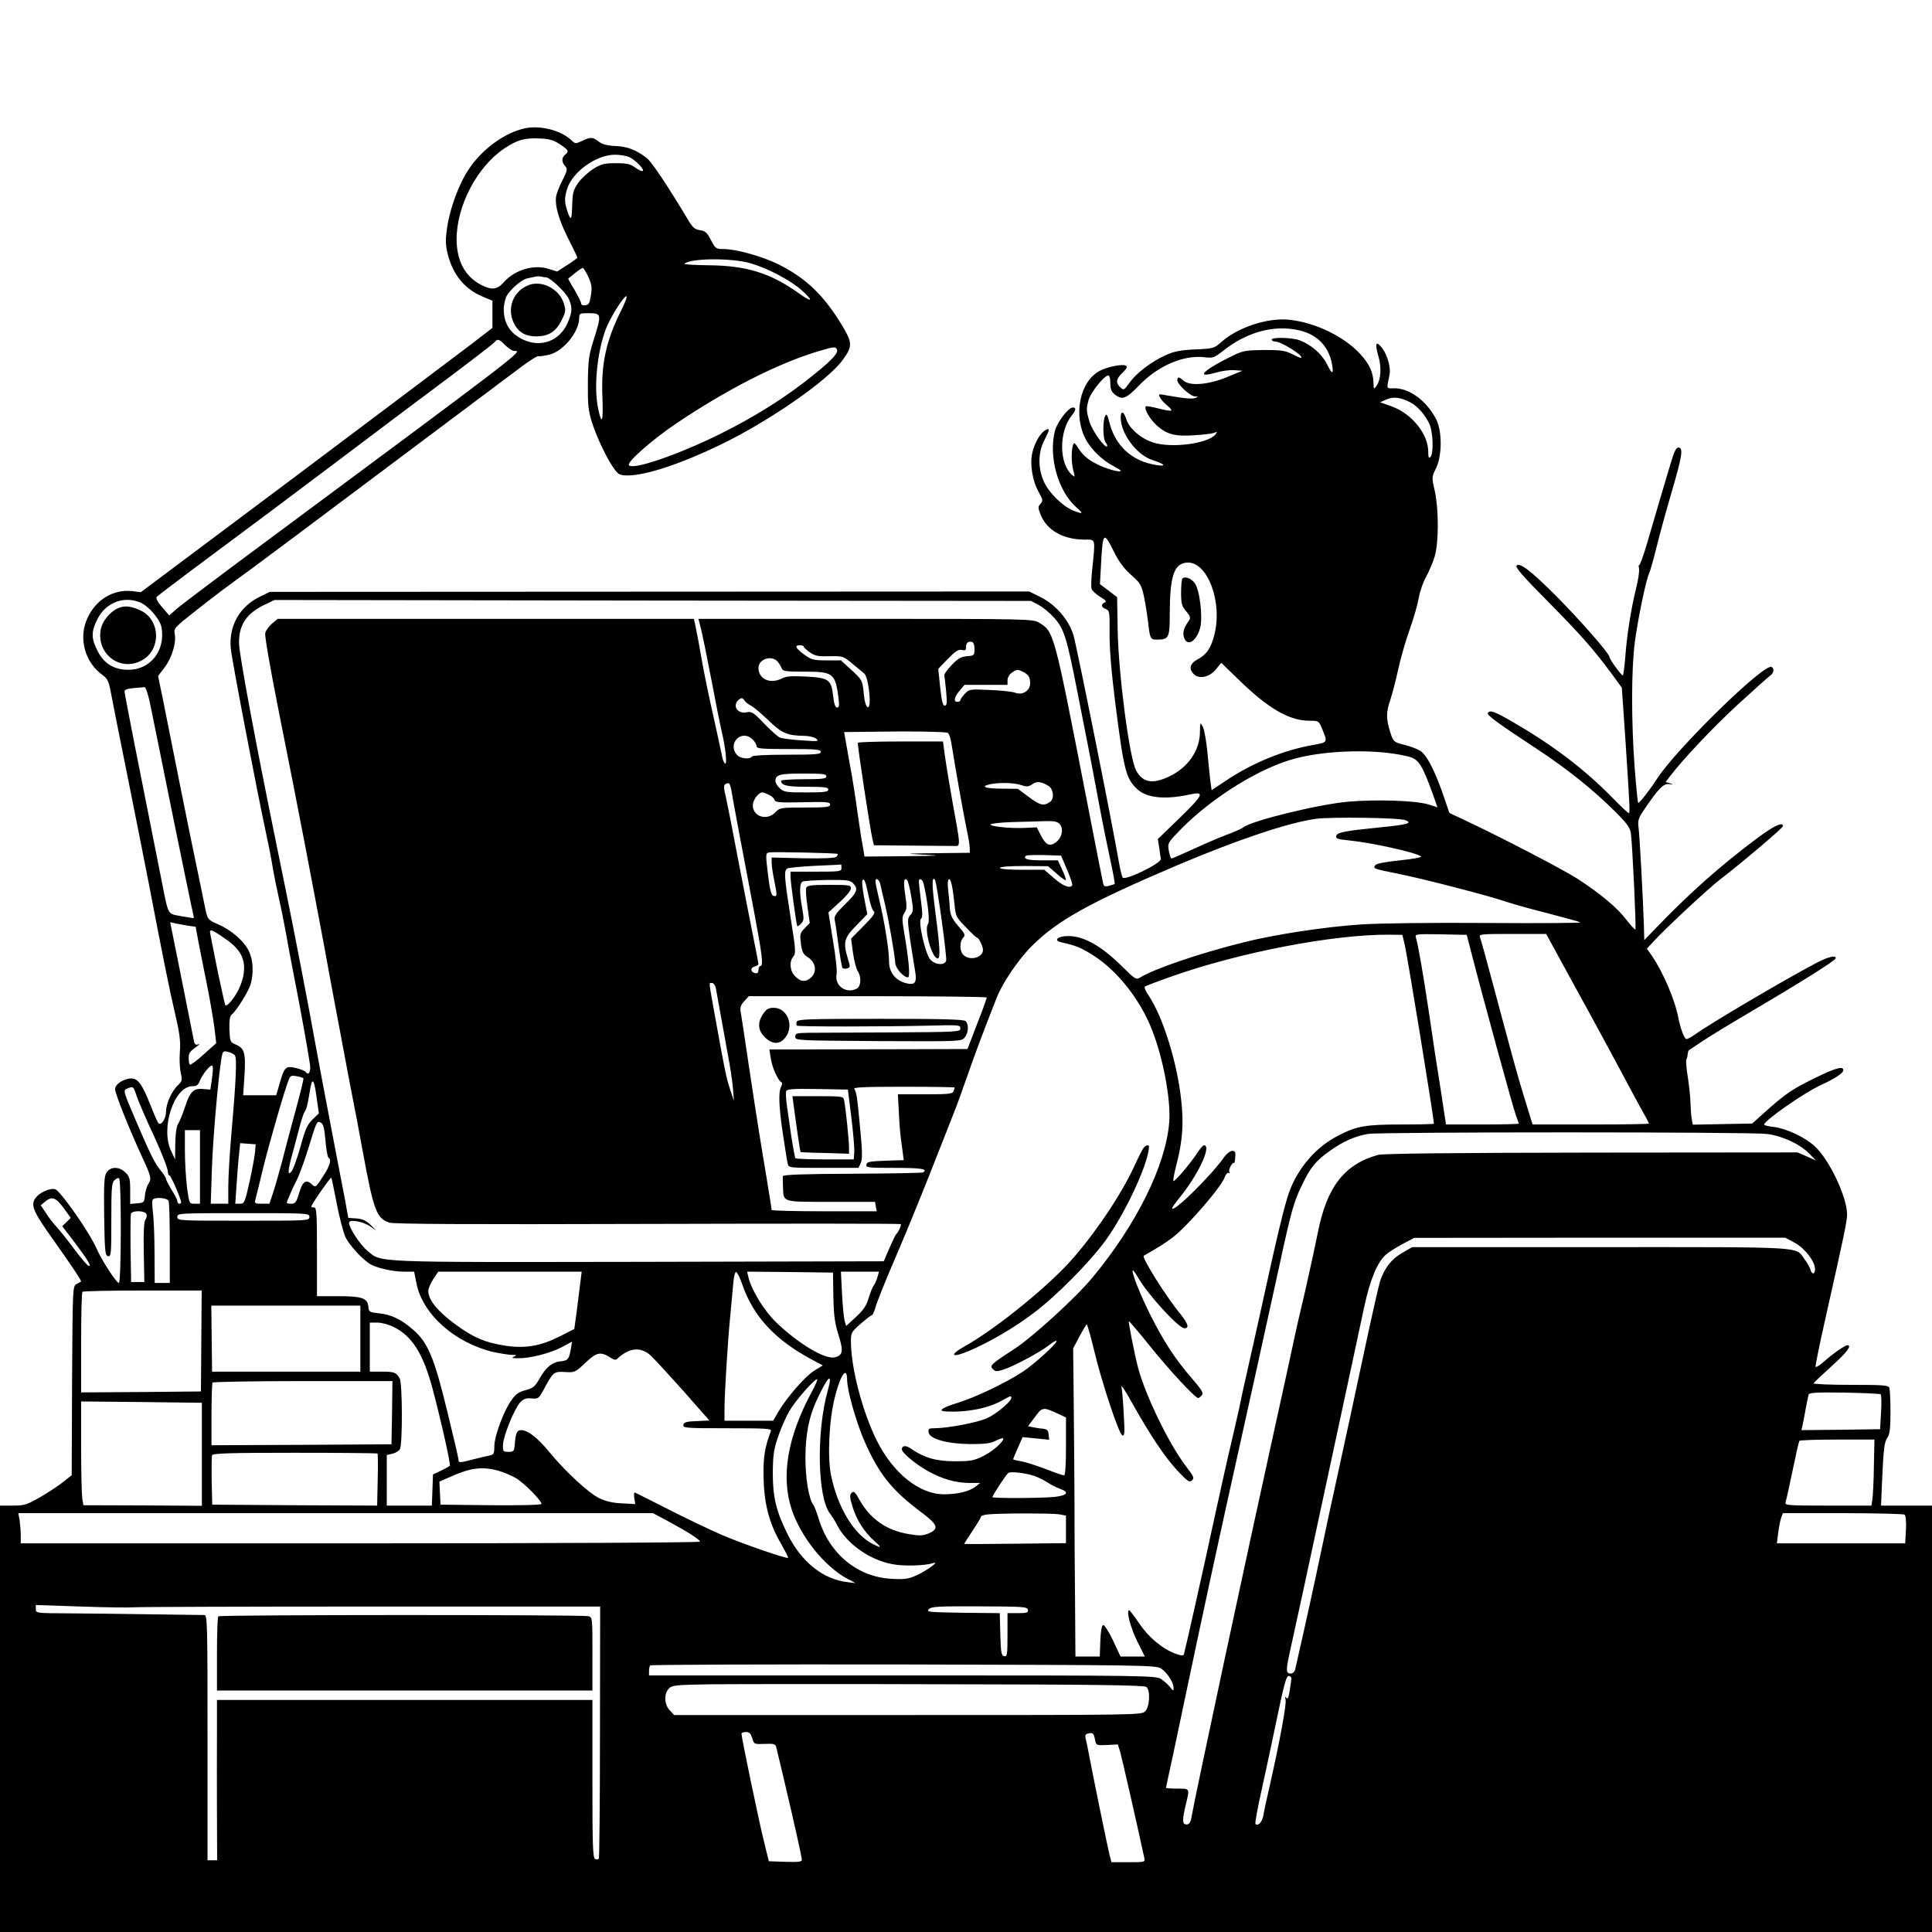 <?xml version="1.0" standalone="no"?>
<!DOCTYPE svg PUBLIC "-//W3C//DTD SVG 20010904//EN"
 "http://www.w3.org/TR/2001/REC-SVG-20010904/DTD/svg10.dtd">
<svg version="1.0" xmlns="http://www.w3.org/2000/svg"
 width="1024pt" height="1024pt" viewBox="0 0 1024 1024"
 preserveAspectRatio="xMidYMid meet">
<g transform="translate(0,1024) scale(0.1,-0.1)"
fill="#000000" stroke="none">
<path d="M2783 9560 c-108 -23 -228 -110 -299 -218 -51 -75 -100 -208 -114
-308 -10 -69 -9 -91 4 -145 28 -107 90 -182 184 -221 l52 -22 0 -72 0 -72
-117 -90 c-65 -50 -485 -365 -932 -701 l-815 -610 -45 6 c-99 11 -192 -44
-237 -142 -50 -105 -15 -236 80 -303 27 -20 33 -32 47 -110 9 -48 48 -244 87
-437 39 -192 88 -444 111 -560 74 -385 108 -555 136 -675 28 -119 33 -157 28
-220 -3 -36 0 -84 5 -107 9 -38 7 -44 -14 -64 -34 -31 -64 -99 -64 -141 0 -37
-26 -76 -40 -61 -5 4 -23 46 -41 92 -46 116 -68 146 -106 145 -39 -2 -83 -31
-83 -56 0 -25 72 -205 145 -364 46 -100 49 -112 32 -138 -9 -13 -17 -41 -19
-62 -3 -37 -5 -39 -41 -42 l-37 -3 0 71 c0 62 -3 74 -25 95 -32 33 -79 33
-100 1 -13 -19 -15 -57 -13 -232 3 -190 5 -209 21 -212 16 -3 17 11 17 192 0
164 2 197 16 210 8 9 20 14 25 11 13 -9 12 -555 -1 -555 -13 0 -91 120 -119
184 -37 85 -192 306 -219 313 -30 7 -86 -19 -106 -50 -24 -36 -8 -72 97 -219
111 -157 151 -218 146 -221 -2 -1 -13 -7 -24 -13 -20 -11 -20 -23 -23 -512
l-2 -501 -43 -34 c-23 -19 -78 -55 -122 -81 -73 -42 -85 -46 -147 -46 l-68 0
0 -1130 0 -1130 5120 0 5120 0 0 1130 0 1130 -135 0 -135 0 5 122 c8 180 12
216 30 240 11 17 15 50 15 134 0 62 -3 119 -6 128 -5 14 -33 16 -206 16 -110
0 -198 4 -196 8 2 4 45 45 96 91 81 73 110 111 83 111 -12 0 -81 -48 -125 -88
-22 -19 -41 -31 -43 -26 -2 6 22 122 53 260 102 453 113 509 114 547 0 92 -95
293 -172 362 -52 48 -151 94 -217 102 -28 3 -51 9 -51 12 0 21 212 169 299
209 75 34 121 64 121 80 0 23 -41 12 -153 -43 -119 -58 -156 -84 -263 -180
l-67 -60 -157 -3 -158 -3 -5 28 c-3 15 -6 53 -7 83 0 30 -7 93 -14 140 -8 47
-11 89 -8 95 3 5 7 18 7 27 1 10 4 19 6 21 2 1 31 21 64 43 33 23 150 94 260
159 269 158 455 275 455 286 0 18 -41 8 -107 -27 -181 -96 -560 -320 -636
-375 -22 -16 -45 -28 -50 -26 -11 3 -32 62 -42 115 -17 91 -80 239 -139 325
l-27 39 38 41 c59 65 292 282 353 328 111 85 330 271 330 280 0 25 -48 2 -137
-64 -198 -148 -363 -295 -543 -483 l-55 -57 -2 79 c-4 130 -23 486 -29 525 -4
29 1 45 32 90 75 111 101 137 131 133 25 -3 25 -3 5 4 l-24 7 23 30 c72 94
226 257 358 379 83 76 160 145 171 153 22 15 26 38 10 48 -38 23 -510 -439
-609 -595 -32 -51 -94 -130 -98 -126 -3 2 -11 87 -19 188 -18 244 -18 518 1
665 16 121 60 333 75 362 5 9 23 72 40 141 17 69 53 200 80 291 56 193 62 232
38 237 -13 2 -22 -15 -42 -80 -30 -101 -88 -295 -130 -441 -18 -59 -35 -105
-38 -102 -3 3 -3 -5 -1 -18 3 -14 -4 -62 -16 -108 -27 -110 -49 -252 -57 -366
-4 -51 -10 -93 -13 -93 -9 1 -71 87 -71 99 0 17 -154 193 -279 319 -136 136
-195 182 -213 164 -8 -8 34 -57 165 -189 175 -177 244 -255 342 -388 l51 -70
18 -260 c24 -367 26 -405 19 -405 -4 0 -45 39 -93 88 -148 150 -314 275 -523
396 -97 56 -121 64 -131 47 -7 -11 52 -54 259 -190 161 -106 301 -218 419
-336 59 -59 75 -81 80 -112 8 -58 29 -503 24 -509 -3 -2 -24 20 -47 50 -47 63
-138 139 -261 219 -80 51 -413 224 -597 310 l-81 38 -32 94 c-48 138 -90 217
-125 237 -17 10 -55 24 -85 31 -54 14 -55 15 -72 68 -22 71 -22 104 2 173 10
31 29 103 41 159 12 56 39 150 60 209 21 58 43 135 49 170 6 35 24 86 40 113
15 28 35 75 44 105 22 74 22 248 1 346 -17 74 -17 75 6 122 33 66 33 197 1
260 -52 99 -142 165 -224 164 -42 -1 -39 -7 -23 73 8 36 -13 107 -40 141 -32
40 -39 26 -20 -41 19 -62 14 -129 -10 -161 -13 -18 -14 -17 -15 11 0 58 -21
105 -70 158 -85 93 -237 167 -375 182 -114 13 -275 -40 -363 -119 -36 -32 -41
-34 -137 -38 -81 -4 -111 -10 -160 -32 -76 -35 -155 -96 -190 -147 -27 -37
-29 -39 -46 -23 -27 24 -24 46 11 79 24 23 27 31 16 37 -17 10 -95 -6 -136
-27 -107 -55 -144 -237 -74 -366 31 -55 87 -109 147 -140 20 -11 37 -21 37
-24 0 -12 -82 11 -132 38 -40 20 -67 44 -87 73 -26 41 -29 42 -35 21 -9 -33
-7 -98 4 -135 8 -30 7 -32 -6 -21 -71 59 -73 229 -4 316 24 30 25 43 6 43 -24
0 -83 -78 -95 -125 -34 -137 17 -318 114 -404 40 -35 35 -38 -19 -16 -55 23
-126 93 -152 150 -33 70 -33 155 1 221 30 59 31 68 6 54 -27 -14 -58 -68 -70
-122 -13 -59 1 -147 35 -207 22 -40 23 -46 9 -61 -14 -16 -14 -21 1 -59 33
-82 120 -131 233 -131 59 0 57 8 41 -149 -6 -52 -8 -103 -4 -113 3 -9 23 -28
45 -41 30 -18 36 -26 25 -30 -22 -9 -20 -26 5 -35 20 -8 21 -15 20 -123 -1
-77 8 -196 29 -364 46 -364 57 -411 117 -467 51 -48 149 -58 284 -28 76 16 66
-4 -56 -123 l-118 -114 7 -44 c3 -24 7 -52 9 -61 3 -24 -191 -118 -203 -99 -4
7 -13 45 -20 84 -36 211 -223 1142 -240 1199 -25 84 -95 164 -178 205 l-57 28
-2012 -1 -2013 -1 -55 -27 c-105 -52 -162 -153 -152 -270 4 -55 138 -753 187
-981 11 -49 27 -130 35 -179 8 -48 24 -127 35 -175 11 -47 26 -125 35 -173 8
-48 28 -153 44 -235 29 -146 74 -393 84 -465 6 -37 -8 -62 -22 -40 -4 6 -27
15 -51 21 -56 13 -62 7 -87 -79 l-19 -65 -87 0 -88 0 7 106 c7 119 0 143 -47
163 -29 12 -30 16 -33 80 -1 48 2 70 12 78 27 23 90 124 101 163 16 58 13 125
-8 170 -24 54 -93 115 -163 145 -55 24 -57 27 -68 75 -5 28 -24 115 -40 195
-17 80 -60 289 -95 465 -35 176 -76 379 -90 451 l-27 131 35 46 c38 50 63 131
53 178 -5 28 0 34 103 115 60 48 146 114 193 148 138 100 300 221 1547 1156
41 30 79 54 84 52 6 -2 32 2 58 8 75 18 159 121 159 195 0 23 4 25 43 25 78 0
78 -1 31 -150 -23 -74 -27 -103 -28 -220 -1 -116 2 -146 22 -210 27 -83 82
-198 119 -247 21 -29 30 -33 71 -33 94 0 280 61 487 161 258 124 575 343 653
453 51 71 51 89 -7 185 -95 156 -188 246 -333 319 -87 43 -225 82 -294 82 -39
0 -43 3 -66 48 -20 39 -30 48 -58 52 -27 4 -39 14 -63 55 -118 196 -194 309
-221 329 -56 42 -99 59 -163 62 -45 2 -71 9 -89 23 -32 25 -43 26 -89 4 -34
-16 -36 -16 -58 5 -54 51 -163 79 -244 62z m185 -85 c46 -30 49 -37 27 -55
-19 -16 -19 -39 0 -60 14 -15 12 -23 -14 -76 -17 -32 -32 -72 -34 -89 -6 -48
16 -123 66 -222 26 -51 47 -95 47 -98 0 -3 -24 -21 -54 -40 l-53 -34 -49 15
c-78 23 -176 -7 -234 -72 -34 -39 -63 -43 -118 -15 -87 45 -131 126 -132 242
0 179 109 386 253 482 69 46 108 57 187 53 52 -2 75 -9 108 -31z m370 -69 c33
-17 78 -64 69 -72 -3 -3 -21 4 -39 17 -27 20 -45 24 -104 24 -61 0 -77 -4
-119 -30 -27 -17 -63 -50 -80 -74 -26 -37 -30 -52 -32 -113 -2 -80 -6 -90 -21
-51 -20 54 -22 81 -7 129 27 92 154 183 253 184 29 0 65 -6 80 -14z m642 -562
c92 -27 214 -92 271 -144 65 -59 53 -65 -22 -11 -147 104 -273 143 -471 145
-75 1 -134 4 -130 8 30 30 253 32 352 2z m-862 -71 c18 -39 21 -57 14 -98 -6
-41 -11 -51 -30 -53 -13 -2 -22 2 -22 10 0 7 -16 39 -35 72 -20 32 -35 59 -33
60 2 1 18 14 36 29 19 15 37 27 41 27 4 0 17 -21 29 -47z m-224 -3 c22 0 108
-82 122 -117 19 -45 17 -70 -10 -130 -43 -91 -139 -126 -231 -84 -70 32 -105
86 -105 162 0 22 7 53 14 68 19 36 80 89 109 95 12 3 31 7 42 9 11 3 26 3 33
1 8 -2 19 -4 26 -4z m401 -170 c-83 -165 -110 -289 -102 -467 5 -127 -3 -151
-22 -62 -25 113 -7 299 40 425 23 60 94 174 109 174 6 0 -6 -32 -25 -70z
m3592 -111 c95 -22 156 -85 173 -180 10 -56 1 -55 -28 3 -26 52 -84 102 -145
125 -40 14 -147 17 -147 3 0 -5 8 -10 18 -10 32 0 151 -74 139 -87 -2 -1 -23
7 -48 20 -37 19 -60 22 -149 22 -93 -1 -111 -4 -160 -27 -162 -79 -211 -126
-96 -93 30 9 75 15 98 13 l43 -3 -85 -35 c-98 -40 -195 -47 -228 -17 -23 21
-32 21 -32 2 0 -22 68 -85 93 -86 20 0 20 -1 3 -8 -18 -7 -58 -3 -155 14 -42
8 -43 7 -32 -13 6 -11 23 -30 37 -41 15 -12 25 -24 22 -27 -3 -3 -34 2 -68 11
-34 9 -65 14 -67 11 -11 -11 21 -67 57 -100 53 -48 97 -60 199 -53 47 3 95 8
106 13 18 7 18 6 7 -9 -41 -49 -235 -74 -331 -42 -65 21 -128 76 -142 125 -13
41 -29 45 -29 6 0 -85 86 -199 170 -225 64 -20 75 -35 20 -26 -130 20 -219
101 -251 229 -9 38 -14 45 -21 32 -14 -25 -13 -123 2 -141 7 -9 10 -18 8 -21
-12 -11 -79 83 -93 130 -18 59 -18 69 -5 117 11 39 83 129 104 129 7 0 11 -16
11 -41 0 -31 6 -46 24 -60 39 -31 60 -23 130 50 98 101 230 159 340 148 51 -6
56 -4 104 34 127 100 270 139 404 108z m-4209 -79 c17 -16 38 -30 46 -30 48 0
76 21 -1284 -988 -250 -185 -474 -354 -499 -375 l-44 -39 -38 44 c-25 29 -34
47 -28 55 6 6 136 105 291 220 154 114 451 336 659 493 208 157 479 361 603
453 124 93 230 175 237 183 16 20 24 18 57 -16z m1757 -20 c11 -18 -20 -54
-117 -132 -147 -120 -308 -222 -503 -319 -227 -112 -471 -195 -482 -163 -6 19
127 136 252 220 264 178 536 317 745 380 87 26 97 28 105 14z m3041 -283 c38
-20 79 -67 101 -116 19 -43 22 -156 5 -173 -9 -9 -12 -3 -12 28 0 93 -86 200
-191 239 l-64 23 34 15 c37 16 75 11 127 -16z m-1572 -791 c26 -53 53 -89 91
-123 51 -45 55 -54 69 -118 8 -39 17 -97 21 -130 10 -90 12 -95 46 -95 65 0
69 8 69 143 1 194 23 259 89 265 110 11 194 -210 146 -388 -18 -67 -40 -99
-88 -125 -42 -23 -48 -52 -17 -80 29 -26 83 -13 116 29 l27 33 99 -96 c153
-148 263 -211 368 -211 48 0 50 -1 65 -37 33 -79 34 -77 -43 -91 -157 -27
-326 -96 -468 -192 l-72 -48 -6 41 c-3 23 -10 93 -16 156 -6 62 -17 125 -25
140 -14 25 -14 24 -15 -29 -1 -99 -64 -189 -164 -236 -89 -42 -141 -31 -175
34 -35 67 -92 504 -97 737 l-3 180 -46 35 -45 34 6 111 c9 166 14 170 68 61z
m-5161 -269 c45 -19 105 -89 113 -132 22 -122 -58 -225 -175 -225 -77 0 -131
33 -165 102 -33 65 -33 101 0 166 44 88 139 125 227 89z m4763 -14 c23 -12 60
-43 83 -69 51 -58 66 -107 121 -389 23 -115 50 -255 61 -310 11 -55 35 -183
54 -285 19 -102 47 -238 61 -303 14 -65 24 -120 22 -122 -2 -2 -15 -6 -30 -10
-23 -6 -28 -3 -32 17 -3 12 -44 221 -91 463 -169 869 -169 867 -248 915 -31
19 -56 20 -919 20 l-886 0 13 -52 c8 -29 32 -150 55 -268 22 -118 47 -242 55
-276 21 -89 30 -178 18 -171 -6 4 -13 21 -16 39 -3 18 -24 112 -45 208 -22 96
-50 231 -62 300 -12 69 -26 146 -32 173 l-10 47 -1103 0 -1103 0 -30 -25 c-16
-14 -33 -36 -36 -50 -4 -15 26 -185 73 -423 44 -218 105 -530 136 -692 31
-162 65 -340 75 -395 11 -55 40 -212 65 -350 26 -137 68 -362 94 -500 27 -137
61 -315 75 -395 57 -308 72 -347 139 -370 25 -8 402 -10 1371 -7 734 2 1338 2
1340 -1 5 -5 -12 -43 -23 -52 -4 -3 -20 -36 -37 -75 l-30 -70 -1300 -3 c-1429
-2 -1360 -5 -1437 59 -38 31 -97 121 -97 148 0 20 72 8 112 -19 l33 -23 -31
31 c-24 23 -43 32 -75 34 l-43 3 -18 100 c-11 55 -44 228 -74 385 -30 157 -68
357 -84 446 -32 180 -116 616 -160 829 -16 77 -40 196 -54 265 -99 484 -189
965 -189 1020 -2 98 40 160 138 206 l50 24 2005 -3 2005 -2 41 -22z m-341
-233 c0 -34 -2 -35 -40 -38 -32 -3 -48 -12 -82 -48 -23 -24 -41 -49 -38 -56 2
-7 6 -46 10 -85 5 -59 4 -73 -8 -73 -10 0 -16 25 -24 98 l-10 97 51 53 c40 41
56 51 74 47 17 -4 22 -1 22 13 0 24 10 34 30 30 10 -2 15 -15 15 -38z m-905
13 c0 -5 15 -18 33 -31 28 -19 45 -22 105 -20 69 1 72 0 118 -38 25 -21 55
-46 65 -54 23 -20 41 -186 18 -178 -9 3 -17 29 -21 74 -7 68 -8 70 -64 122
l-57 52 -77 0 c-69 0 -80 3 -118 31 -46 34 -53 49 -22 49 11 0 20 -3 20 -7z
m-138 -80 c8 -10 18 -26 21 -35 6 -16 21 -18 125 -18 148 0 159 -9 176 -137 5
-42 4 -53 -7 -53 -10 0 -16 18 -21 59 -10 89 -22 98 -141 105 -78 4 -106 2
-129 -9 -63 -33 -126 -5 -126 55 0 47 70 70 102 33z m1301 -54 c29 -16 37 -28
37 -61 0 -39 -40 -64 -78 -50 -15 6 -76 13 -136 15 -107 5 -109 4 -132 -20
-13 -14 -24 -30 -24 -34 0 -5 -7 -9 -15 -9 -23 0 -18 25 11 59 l26 31 114 0
114 0 0 24 c0 14 10 32 22 40 27 19 33 19 61 5z m-4626 -176 c11 -54 62 -303
112 -553 51 -250 99 -482 106 -515 8 -32 13 -60 12 -61 -1 -1 -31 4 -66 10
-74 14 -67 1 -101 171 -124 621 -200 1008 -200 1020 0 9 15 15 48 18 26 2 52
4 58 5 6 1 20 -39 31 -95z m3150 23 c4 -7 19 -19 33 -26 14 -7 55 -42 92 -77
70 -69 102 -82 189 -83 25 0 54 -7 65 -15 17 -15 11 -15 -76 -9 -52 3 -104 10
-115 14 -11 4 -49 38 -84 74 -57 60 -67 66 -93 61 -47 -11 -77 32 -46 63 16
16 25 15 35 -2z m1073 -169 c10 -2 18 -25 26 -77 18 -115 61 -356 78 -438 9
-40 16 -84 16 -98 l0 -24 -177 -2 c-173 -2 -175 -2 -63 -8 98 -5 84 -6 -102
-8 l-216 -2 -7 43 c-4 23 -9 51 -11 62 -2 11 -11 72 -20 135 -8 63 -27 184
-43 267 l-27 153 185 2 c170 3 323 0 361 -5z m-1030 -37 c11 -11 20 -27 20
-35 0 -13 26 -15 170 -15 144 0 170 -2 170 -15 0 -13 -27 -15 -179 -15 -109 0
-182 -4 -186 -10 -10 -16 -61 -11 -78 8 -55 61 24 141 83 82z m3361 -70 c47
-5 103 -16 125 -23 44 -15 63 -45 114 -184 l29 -82 -47 15 c-67 21 -275 28
-424 15 -157 -13 -514 -101 -558 -136 -8 -7 -49 -25 -90 -40 -41 -16 -122 -50
-179 -77 -57 -26 -107 -48 -112 -48 -4 0 -10 19 -14 41 -7 41 -6 42 66 116
168 170 423 327 609 374 134 35 330 46 481 29z m-2971 -125 c0 -12 -20 -15
-120 -15 -66 0 -120 -4 -120 -8 0 -25 30 -32 137 -32 94 0 113 -3 113 -15 0
-12 -20 -15 -117 -15 -106 0 -119 2 -140 22 -13 12 -23 29 -23 38 0 34 21 40
147 40 103 0 123 -2 123 -15z m1178 -51 c25 -16 31 -65 10 -82 -34 -26 -54
-22 -114 23 l-59 44 -87 1 c-88 0 -116 12 -57 24 50 10 130 7 164 -6 27 -9 36
-8 56 5 24 18 48 15 87 -9z m-1682 -21 c7 -44 57 -312 120 -641 45 -239 51
-292 34 -292 -5 0 -10 -9 -10 -21 0 -14 -5 -19 -17 -17 -25 5 -28 29 -4 35 12
3 21 9 21 13 0 4 -11 63 -25 131 -14 68 -50 255 -81 414 -30 160 -61 316 -68
347 -14 55 -11 64 16 67 4 1 10 -16 14 -36z m198 -25 c14 -6 28 -18 31 -27 4
-14 24 -16 150 -13 126 3 145 1 145 -12 0 -14 -20 -16 -133 -16 -129 0 -134
-1 -157 -25 -44 -47 -120 -24 -120 37 0 27 30 68 50 68 5 0 20 -5 34 -12z
m3375 -135 c40 -16 11 -24 -142 -39 -187 -19 -221 -26 -225 -46 -2 -12 10 -17
65 -22 123 -12 362 -65 386 -86 4 -4 -46 -13 -112 -20 -73 -7 -125 -17 -131
-25 -15 -18 -10 -20 115 -45 128 -25 492 -119 580 -150 33 -11 132 -39 220
-61 88 -23 165 -44 172 -48 6 -3 -214 -5 -490 -3 -303 2 -571 -1 -677 -8 -182
-12 -456 -53 -620 -95 -230 -57 -476 -141 -547 -186 -21 -13 -26 -10 -92 55
-118 118 -218 172 -306 164 -46 -4 -58 -25 -18 -33 75 -16 106 -29 174 -73
124 -81 242 -231 303 -386 61 -151 103 -378 93 -496 -19 -229 -174 -542 -409
-824 -85 -103 -315 -313 -412 -376 -125 -81 -132 -88 -113 -107 13 -13 21 -13
53 -3 55 17 199 94 245 131 21 17 39 26 39 21 0 -15 -119 -123 -180 -163 -88
-58 -249 -135 -343 -164 -85 -26 -110 -44 -64 -46 109 -6 223 16 296 57 49 27
51 28 51 15 0 -19 -78 -85 -129 -108 -51 -23 -209 -53 -279 -53 -29 0 -33 -3
-30 -22 5 -35 99 -61 223 -62 78 0 107 4 133 18 19 9 36 15 38 13 11 -11 -52
-69 -104 -94 -50 -25 -68 -28 -152 -28 -98 0 -161 18 -232 67 -27 19 -48 17
-48 -4 0 -18 72 -78 138 -115 75 -42 148 -63 222 -63 l55 0 -25 -20 c-33 -25
-95 -40 -167 -40 -130 0 -269 111 -356 285 -76 153 -137 385 -137 527 0 44 3
49 52 92 29 25 56 46 60 46 4 0 12 19 19 43 6 23 51 137 101 252 50 116 133
318 185 450 52 132 110 278 128 325 19 47 51 137 73 200 35 101 82 228 154
410 32 82 117 207 189 278 135 134 304 228 764 424 315 134 593 228 739 248
78 11 444 6 475 -7z m-1834 -19 c24 -25 15 -73 -18 -98 -34 -25 -54 -16 -82
40 l-20 39 -60 -3 c-76 -4 -185 7 -185 18 0 5 53 11 118 13 64 1 143 4 174 5
41 1 61 -2 73 -14z m-1176 -160 c3 -2 0 -9 -6 -15 -7 -7 -66 -10 -177 -8
l-166 4 0 -30 c0 -16 7 -61 15 -99 15 -73 15 -82 -8 -73 -9 3 -18 38 -25 100
-15 122 -15 125 5 129 23 4 357 -3 362 -8z m1217 -84 c17 -41 30 -78 27 -82
-11 -19 -49 -4 -96 37 l-52 45 -117 0 c-72 0 -118 4 -118 10 0 6 49 10 128 10
l127 -1 45 -39 c24 -22 46 -37 49 -35 2 3 -6 28 -19 55 l-23 50 -83 0 c-77 0
-103 7 -87 24 4 4 48 5 97 4 l90 -3 32 -75z m-1196 10 c0 -19 -7 -20 -135 -20
l-135 0 0 -27 c0 -29 31 -255 36 -262 2 -2 11 4 20 14 15 15 16 24 6 80 -15
81 -15 132 1 142 6 4 66 8 131 9 104 1 121 -1 137 -17 30 -30 23 -49 -42 -112
-49 -48 -59 -64 -55 -82 3 -13 12 -73 20 -134 8 -61 18 -115 21 -120 3 -5 14
-7 24 -4 18 5 19 8 5 51 -26 88 -21 110 45 177 l58 60 -17 88 c-9 48 -13 90
-8 93 10 7 15 -5 33 -90 7 -38 20 -73 27 -77 9 -6 -5 -27 -54 -76 l-67 -68 10
-75 c6 -41 17 -85 25 -97 21 -32 18 -80 -5 -93 -56 -29 -118 15 -107 75 4 18
-5 98 -19 180 l-24 149 59 54 c34 30 60 62 60 73 0 18 -8 19 -115 19 -97 0
-117 -3 -122 -16 -3 -9 0 -54 7 -101 l12 -85 -27 -28 c-25 -26 -26 -32 -20
-81 6 -46 12 -57 39 -74 39 -26 47 -74 17 -104 -28 -28 -57 -26 -86 4 -29 28
-33 79 -10 105 14 16 13 36 -15 209 -33 213 -36 246 -17 258 6 4 73 10 147 14
74 3 136 6 138 7 1 1 2 -7 2 -18z m206 -87 c3 -16 14 -62 24 -103 19 -80 52
-265 55 -314 2 -29 44 -76 67 -76 13 0 6 85 -18 227 -14 82 -14 94 0 115 13
19 13 34 4 95 -11 70 -7 97 11 77 4 -5 14 -44 21 -87 12 -71 11 -79 -5 -97
-16 -18 -16 -25 -1 -132 10 -62 21 -135 26 -163 11 -65 0 -79 -52 -65 -55 16
-87 59 -86 118 0 55 -23 204 -52 323 -11 46 -20 90 -20 97 0 23 20 12 26 -15z
m229 5 c23 -100 34 -202 24 -215 -23 -27 21 -183 51 -183 15 0 12 60 -12 242
-19 148 -20 194 -3 176 10 -9 65 -411 60 -430 -9 -26 -57 -23 -84 6 -26 28
-67 206 -49 217 8 5 8 33 -1 96 -6 49 -11 95 -11 101 0 21 19 13 25 -10z m150
-10 c4 -17 10 -62 14 -99 6 -65 8 -70 60 -123 29 -31 56 -56 60 -56 9 0 31
-46 31 -65 0 -40 -68 -59 -102 -28 -22 19 -24 70 -3 93 13 14 10 21 -27 63
-33 39 -41 57 -44 95 -1 26 -6 71 -9 100 -7 57 9 73 20 20z m-4044 -215 l36
-5 16 -87 c9 -47 30 -151 46 -231 16 -80 33 -180 38 -222 l9 -77 -67 -60 c-36
-33 -69 -57 -73 -54 -3 4 -6 19 -6 34 0 28 5 35 45 64 15 11 15 13 3 9 -13 -4
-18 2 -23 33 -4 21 -33 168 -65 327 l-58 288 32 -7 c17 -3 47 -9 67 -12z m185
-63 c79 -53 108 -98 108 -164 -1 -55 -27 -121 -68 -171 -13 -16 -27 -27 -31
-24 -3 4 -21 85 -41 180 -19 96 -37 184 -39 197 -7 31 4 28 71 -18z m6260 -40
c17 -78 154 -916 154 -946 0 -2 -78 -4 -172 -4 -190 0 -236 -8 -333 -58 -118
-59 -215 -171 -262 -300 -24 -66 -66 -240 -147 -612 -26 -118 -60 -271 -76
-340 -16 -69 -31 -141 -35 -160 -3 -19 -24 -109 -45 -200 -22 -91 -62 -273
-91 -405 -53 -247 -157 -710 -164 -733 -3 -9 -14 -8 -47 4 -72 28 -142 88
-193 164 -26 39 -50 69 -52 66 -13 -12 11 -97 46 -168 l39 -78 -65 0 -64 0
-40 86 c-23 48 -46 83 -52 81 -8 -2 -13 -34 -15 -85 l-3 -82 -64 0 -65 0 -2
298 c-2 163 -3 403 -3 532 -1 129 -2 363 -4 519 l-3 284 33 63 c19 35 36 64
39 64 3 0 21 -62 39 -137 42 -176 132 -445 150 -451 12 -4 13 14 7 114 -3 66
-9 130 -12 144 -3 14 21 -22 53 -80 101 -180 176 -291 242 -363 56 -60 66 -66
79 -53 13 12 9 21 -31 73 -92 120 -218 381 -256 528 -19 73 -51 238 -48 242 2
2 54 -59 114 -134 102 -127 238 -273 254 -273 4 0 12 7 19 15 10 12 0 28 -55
92 -88 102 -146 192 -215 328 -53 104 -105 234 -96 242 2 2 16 -17 31 -43 51
-88 212 -263 242 -264 28 0 21 23 -21 76 -76 92 -206 300 -194 308 2 1 26 15
53 31 28 16 73 45 100 66 78 59 259 268 277 321 6 16 15 25 21 21 6 -3 7 -1 3
5 -7 12 17 56 25 48 2 -2 5 11 6 30 3 28 -1 34 -16 34 -11 0 -30 -15 -42 -32
-65 -94 -262 -289 -276 -274 -3 3 13 26 35 53 101 122 177 283 133 283 -5 0
-21 -19 -36 -42 -35 -54 -115 -148 -125 -148 -4 0 3 40 16 89 32 124 39 218
24 346 -22 199 -98 440 -173 550 -15 21 -23 42 -19 46 4 3 66 27 137 52 363
129 861 225 1159 223 l69 -1 13 -55z m350 -30 c64 -250 226 -840 239 -873 8
-20 15 -40 15 -42 0 -3 -87 -5 -193 -5 l-193 0 -27 178 c-16 97 -44 281 -62
407 -32 213 -58 365 -71 408 -5 16 4 17 132 15 l138 -3 22 -85z m540 -168 c78
-141 187 -342 243 -447 55 -104 115 -214 131 -243 17 -29 30 -55 30 -57 0 -3
-139 -5 -308 -5 l-309 0 -41 133 c-40 130 -53 178 -172 622 -32 121 -62 228
-66 238 -6 16 8 17 172 17 l179 0 141 -258z m-4542 -29 c3 -16 14 -77 25 -138
11 -60 29 -160 40 -221 12 -61 23 -139 26 -175 l5 -64 -20 60 c-21 63 -30 110
-80 387 -35 196 -34 178 -16 178 8 0 17 -12 20 -27z m1436 -50 c0 -3 -11 -34
-23 -67 -13 -34 -36 -94 -51 -133 l-28 -73 -306 -1 c-169 0 -405 -1 -525 -1
l-219 0 7 -46 c7 -48 37 -116 55 -127 7 -4 7 -12 0 -25 -15 -28 -12 -108 10
-253 11 -73 22 -142 25 -154 5 -23 7 -23 190 -23 l185 0 12 25 c9 20 9 59 -1
163 -17 183 -21 215 -33 230 -8 9 45 12 261 12 149 0 271 -2 271 -4 0 -2 -3
-11 -6 -20 -5 -14 -28 -16 -150 -16 l-145 0 5 -92 c2 -51 7 -112 10 -135 3
-24 8 -61 11 -83 l5 -39 -97 -3 c-84 -3 -98 -6 -101 -20 -3 -17 9 -18 152 -18
140 0 177 -6 148 -24 -5 -3 -174 -6 -375 -7 -260 -1 -367 -5 -368 -13 0 -6 0
-31 1 -56 3 -84 -9 -80 254 -80 l234 0 4 -25 5 -25 -278 0 c-154 0 -279 3
-279 7 0 4 -11 73 -24 153 -35 208 -50 301 -96 605 -22 149 -42 282 -45 297
-3 18 3 34 20 52 l24 26 631 0 c346 0 630 -3 630 -7z m-3985 -307 c12 -15 5
-148 -20 -433 -8 -94 -15 -212 -15 -262 l0 -91 -46 0 -47 0 6 183 c5 157 34
492 52 595 6 31 9 33 33 27 15 -3 32 -12 37 -19z m-122 -126 l-8 -55 -39 3
c-50 5 -70 -15 -96 -97 -12 -36 -28 -76 -36 -88 -9 -14 -14 -52 -15 -105 l-1
-83 -21 45 c-58 120 16 343 113 343 22 0 31 6 38 26 5 15 22 42 38 61 34 39
38 31 27 -50z m485 5 c3 -2 -17 -82 -43 -177 -26 -95 -58 -216 -71 -268 -14
-52 -34 -123 -45 -157 l-21 -63 -40 0 c-37 0 -40 2 -34 23 3 12 22 87 41 167
34 138 115 418 136 469 8 20 14 22 41 17 17 -3 34 -8 36 -11z m71 -108 l11
-78 -33 -32 c-28 -27 -39 -51 -65 -147 -18 -63 -39 -121 -47 -129 -13 -14 -15
-13 -15 4 0 11 9 52 20 90 10 39 26 99 36 135 9 36 21 72 25 80 15 26 17 33
30 109 13 87 23 80 38 -32z m-954 12 c10 -28 38 -94 62 -147 62 -131 103 -233
103 -254 0 -10 4 -18 8 -18 8 0 62 -125 62 -143 0 -4 -4 -7 -10 -7 -5 0 -10 6
-10 13 0 7 -13 34 -30 60 -16 26 -30 53 -30 58 0 6 -11 25 -25 41 -34 40 -55
83 -136 271 -66 155 -67 158 -46 167 34 14 34 13 52 -41z m3787 -109 c10 -80
17 -163 16 -185 l-3 -40 -152 0 c-83 0 -154 3 -157 6 -3 3 -12 52 -21 110 -8
57 -19 133 -24 167 -5 35 -7 70 -4 78 4 12 34 14 166 12 l161 -3 18 -145z
m-2787 -125 c4 -47 11 -87 16 -91 17 -10 9 -40 -25 -93 -44 -68 -43 -67 -66
-46 -29 26 -47 12 -65 -50 -14 -47 -20 -55 -41 -55 -13 0 -24 2 -24 4 0 9 33
84 55 126 12 25 37 92 55 150 49 159 49 161 70 150 14 -7 19 -28 25 -95z
m-665 -140 l0 -195 -29 0 c-28 0 -28 0 -40 88 -6 49 -11 136 -11 195 l0 107
40 0 40 0 0 -195z m8304 175 c82 -10 177 -54 226 -105 l35 -36 -49 22 -49 21
-1091 -1 c-733 -1 -1104 -5 -1131 -12 -178 -48 -273 -170 -320 -411 -14 -69
-43 -204 -65 -300 -23 -95 -55 -236 -71 -313 -16 -77 -59 -270 -94 -430 -137
-620 -417 -1927 -440 -2057 -5 -28 -12 -38 -26 -38 -23 0 -24 22 -4 105 21 88
23 85 -45 85 -33 0 -60 2 -60 4 0 3 16 78 36 168 19 90 57 269 84 398 69 329
167 783 260 1200 71 319 110 496 226 1025 57 263 72 316 113 400 46 98 75 133
155 189 68 48 129 74 196 86 63 11 2030 11 2114 0z m-8012 -95 c-2 -22 -15
-93 -29 -157 -25 -112 -28 -118 -51 -118 l-25 0 7 103 c4 56 9 128 13 160 l6
58 41 -3 41 -3 -3 -40z m433 -275 c14 -74 35 -153 46 -177 20 -41 84 -112 126
-140 33 -22 122 -43 183 -43 l55 0 12 -60 c31 -164 202 -317 408 -366 33 -7
76 -14 95 -15 29 0 31 -2 15 -9 -16 -7 -11 -9 22 -9 62 -1 171 27 231 59 l54
29 -7 -42 c-9 -51 -16 -59 -53 -62 -44 -4 -78 -31 -110 -88 -26 -46 -35 -54
-76 -65 -35 -9 -53 -21 -75 -53 -41 -56 -91 -191 -91 -245 0 -40 -3 -44 -27
-49 -16 -3 -54 -12 -85 -20 -72 -19 -78 -19 -78 -1 0 8 -27 124 -60 258 -68
280 -102 362 -178 428 -63 56 -116 82 -182 89 -53 6 -55 7 -58 37 -4 44 -34
54 -162 54 l-110 0 0 235 c0 202 -2 235 -15 235 -8 0 -15 2 -15 5 0 11 102
157 106 153 2 -3 15 -65 29 -138z m-1448 -22 l38 -53 -22 -22 -23 -22 65 -85
c73 -98 90 -126 76 -126 -6 0 -40 39 -76 88 -36 48 -78 101 -94 118 -16 17
-42 50 -57 74 l-28 42 23 19 c36 30 56 23 98 -33z m557 36 c3 -9 6 -110 6
-225 l0 -209 -40 0 -40 0 -1 158 c0 86 -4 182 -8 213 -4 31 -5 62 -3 68 6 18
79 14 86 -5z m-118 -69 c4 -8 1 -21 -5 -29 -8 -9 -11 -65 -9 -172 l3 -159 -35
0 -35 0 -3 175 c-1 96 0 180 2 187 8 19 75 17 82 -2z m864 -15 c0 -20 -7 -20
-350 -20 -343 0 -350 0 -350 20 0 20 7 20 350 20 343 0 350 0 350 -20z m7873
-137 c54 -30 107 -99 107 -140 0 -29 -17 -30 -25 0 -4 12 -18 37 -32 55 -49
66 20 62 -1080 62 l-998 0 -52 -30 c-58 -33 -95 -81 -118 -150 -8 -25 -48
-202 -89 -395 -41 -192 -102 -476 -136 -630 -34 -154 -72 -332 -85 -395 -13
-63 -40 -187 -59 -275 -30 -136 -44 -200 -81 -362 -3 -15 -13 -23 -25 -23 -26
0 -25 19 1 135 27 121 74 338 229 1060 72 336 145 673 161 750 31 143 68 232
113 274 13 12 52 37 87 56 l64 34 983 1 984 0 51 -27z m-6437 -210 c-4 -32
-13 -100 -19 -152 l-13 -95 -77 -39 c-101 -51 -181 -65 -285 -50 -112 17 -175
44 -277 120 -90 68 -135 125 -135 171 0 12 12 40 26 62 l27 40 380 0 380 0 -7
-57z m859 -13 c58 -167 172 -291 368 -396 l58 -31 -47 -29 c-48 -30 -144 -141
-190 -219 l-26 -45 -129 0 -129 0 0 68 c1 88 17 349 30 482 5 58 13 136 16
173 3 41 10 67 16 65 6 -2 21 -33 33 -68z m482 -60 c2 -100 7 -141 27 -204 27
-87 24 -109 -19 -120 -51 -13 -190 70 -309 183 -67 65 -132 171 -150 244 l-6
27 227 -2 228 -3 2 -125z m233 99 c-5 -17 -14 -37 -20 -44 -6 -7 -17 -36 -26
-65 -12 -41 -28 -64 -67 -100 l-52 -48 -8 26 c-4 15 -11 80 -14 145 l-6 117
101 0 101 0 -9 -31z m-3583 -336 l-2 -268 -317 -3 -318 -2 0 263 c0 145 3 267
7 270 3 4 147 7 319 7 l313 0 -2 -267z m843 12 l0 -175 -393 0 -393 0 -2 175
-2 175 395 0 395 0 0 -175z m178 61 c98 -49 156 -143 206 -331 47 -179 96
-398 90 -404 -3 -3 -24 -15 -47 -26 l-42 -20 -3 -82 -3 -83 -119 0 -120 0 0
134 0 134 30 7 c17 4 35 15 40 25 14 27 13 346 -1 373 -18 33 -28 37 -96 37
l-63 0 0 130 0 130 40 0 c23 0 61 -10 88 -24z m1358 -148 c19 -17 98 -103 175
-189 l139 -158 -67 -3 c-55 -2 -68 -6 -71 -20 -3 -17 13 -18 233 -18 209 0
236 -2 231 -15 -32 -84 -41 -137 -39 -240 2 -140 28 -243 88 -349 25 -43 44
-81 42 -83 -7 -6 -243 75 -352 122 -60 26 -186 86 -280 134 -93 47 -174 88
-179 90 -5 2 -7 -11 -4 -29 l5 -32 -71 4 c-49 2 -87 11 -121 28 -57 28 -181
143 -266 247 -61 74 -112 113 -147 113 -23 0 -29 -16 -34 -80 -3 -32 -6 -35
-33 -35 -28 0 -30 2 -29 37 1 46 60 191 91 225 19 19 31 24 61 21 36 -3 38 -1
67 53 47 87 51 91 111 87 50 -3 53 -2 108 50 59 56 79 60 134 25 21 -13 26
-13 40 1 60 53 117 58 168 14z m1044 -132 c0 -55 48 -224 92 -325 77 -175 145
-260 306 -380 83 -63 90 -84 35 -108 -32 -13 -48 -14 -106 -4 -117 19 -203 79
-260 179 -25 45 -32 51 -43 40 -11 -11 -11 -23 5 -75 21 -69 63 -135 116 -181
40 -36 38 -39 -8 -16 -100 50 -186 191 -222 363 -20 96 -11 295 20 416 30 120
65 168 65 91z m-103 -58 c-61 -217 -54 -565 12 -650 10 -13 28 -41 39 -63 50
-97 170 -182 290 -205 60 -12 173 -9 217 5 39 13 -27 -36 -84 -63 -46 -21 -63
-24 -135 -20 -180 9 -329 131 -386 316 -11 36 -24 70 -29 76 -24 29 -43 146
-42 256 1 119 19 210 58 295 62 134 89 158 60 53z m-87 -10 c-127 -237 -161
-444 -104 -618 48 -145 173 -301 292 -366 l47 -25 -40 5 c-132 14 -248 107
-322 257 -60 122 -77 194 -77 324 1 93 5 122 28 190 15 44 41 104 58 133 30
54 133 172 149 172 4 0 -9 -33 -31 -72z m-2222 -105 l-3 -168 -477 -3 -477 -2
0 162 c0 89 3 166 5 170 3 4 219 8 480 8 l474 0 -2 -167z m7890 97 c4 -3 5
-45 2 -95 l-5 -90 -209 -3 -208 -2 5 22 c3 13 11 52 17 88 7 36 14 71 16 78 3
11 43 13 189 11 102 -2 189 -6 193 -9z m-8898 -318 l0 -273 -314 2 -314 1 -6
36 c-3 21 -6 144 -6 276 l0 238 320 -3 320 -4 0 -273z m4553 208 l27 -13 0
-154 c0 -99 -4 -153 -10 -153 -6 0 -50 15 -98 34 -48 18 -106 37 -130 41 -23
4 -42 8 -42 11 0 2 11 29 25 60 l25 57 71 -7 70 -7 -3 28 c-2 23 -8 28 -33 31
-16 1 -40 5 -53 8 l-23 5 28 37 c50 69 46 68 146 22z m4309 -272 c-1 -79 -5
-158 -8 -175 l-5 -33 -230 0 c-215 0 -230 1 -225 18 3 9 20 85 37 167 17 83
33 153 36 158 2 4 93 7 201 7 l197 0 -3 -142z m-7931 68 c2 -2 3 -65 1 -140
l-3 -136 -437 2 -437 3 -3 124 c-1 69 0 131 2 138 4 10 91 13 439 13 239 0
436 -2 438 -4z m637 -90 c29 -8 72 -26 96 -40 43 -25 136 -119 136 -137 0 -6
-112 -8 -267 -7 l-268 3 -3 61 -3 61 59 26 c105 47 165 55 250 33z m2842 -28
c19 -6 51 -22 70 -34 19 -13 50 -28 68 -35 52 -18 40 -35 -29 -43 -72 -7 -329
-8 -329 -1 0 9 73 120 84 128 13 9 85 1 136 -15z m-1942 -239 c107 -58 172
-99 172 -110 0 -5 -746 -9 -1800 -9 l-1800 0 0 43 c0 23 -3 59 -6 80 l-7 37
1682 0 1682 0 77 -41z m2075 35 l37 -7 0 -73 0 -73 -270 -3 c-149 -2 -270 -2
-270 -1 0 0 20 32 45 70 25 37 45 71 45 75 0 4 15 9 33 11 54 7 340 7 380 1z
m4482 -2 c6 -4 9 -39 7 -79 l-4 -73 -340 0 -340 0 7 57 c4 31 11 67 16 80 l9
23 317 0 c175 0 323 -4 328 -8z m-9385 -491 c19 2 583 4 1253 4 l1218 0 -1
-664 c0 -365 -3 -667 -6 -672 -2 -4 -11 -6 -19 -2 -13 4 -15 65 -15 424 l0
419 -995 0 -995 0 0 -182 c-1 -101 0 -292 0 -425 l1 -243 -26 0 -25 0 0 650
c0 612 -1 650 -17 650 -10 0 -142 2 -293 4 -151 2 -348 5 -437 5 -159 1 -163
1 -163 22 l0 22 243 -8 c133 -5 258 -6 277 -4z m4738 -13 c3 -15 -5 -18 -52
-18 l-56 0 0 -116 c0 -105 -2 -115 -17 -112 -16 3 -18 18 -21 115 l-3 113
-196 2 c-181 3 -195 4 -180 19 14 14 48 16 269 15 232 -1 253 -2 256 -18z
m705 -311 c33 -21 67 -74 67 -102 0 -19 -1 -19 -18 3 -10 12 -31 32 -47 42
-29 19 -57 20 -1372 20 l-1343 0 0 23 c0 13 3 27 7 30 4 4 608 6 1343 5 1268
-3 1337 -4 1363 -21z m692 -53 c-1 -5 -4 -33 -9 -63 -6 -39 -11 -50 -18 -40
-7 10 -8 7 -4 -10 5 -25 -29 -212 -83 -451 -16 -69 -32 -142 -35 -163 -6 -35
-29 -58 -42 -44 -3 3 12 88 35 189 22 101 52 239 66 308 52 251 63 292 78 287
7 -2 12 -8 12 -13z m-769 -45 c22 -18 18 -105 -6 -129 -20 -20 -33 -20 -1258
-20 l-1239 0 -23 25 c-29 31 -32 85 -6 114 18 19 32 21 230 24 116 1 678 2
1249 0 777 -1 1042 -5 1053 -14z m-2089 -271 c9 -33 10 -33 66 -31 51 2 57 0
62 -20 3 -12 21 -89 41 -172 55 -234 94 -408 94 -423 0 -10 -21 -12 -87 -10
l-88 3 -27 110 c-26 104 -118 547 -118 566 0 5 11 9 24 9 18 0 25 -8 33 -32z
m1817 -9 c6 -30 6 -30 63 -28 l58 3 12 -39 c9 -31 85 -362 128 -562 5 -23 3
-23 -84 -23 l-90 0 -10 38 c-10 39 -91 435 -110 537 -6 33 -14 70 -17 82 -4
15 -1 22 13 25 25 6 30 3 37 -33z"/>
<path d="M2795 8726 c-83 -37 -112 -134 -64 -212 24 -40 59 -57 113 -57 64 1
102 25 132 84 23 47 24 54 12 92 -25 79 -122 126 -193 93z"/>
<path d="M6267 7174 c-4 -4 -7 -38 -7 -75 0 -59 4 -72 27 -99 22 -26 24 -35
15 -49 -26 -35 -34 -61 -28 -84 14 -58 66 -31 87 45 15 57 -2 202 -29 238 -19
25 -52 37 -65 24z"/>
<path d="M625 7016 c-42 -18 -83 -69 -91 -112 -24 -129 102 -226 216 -165 105
55 102 214 -4 265 -51 24 -87 28 -121 12z"/>
<path d="M4547 6303 c-4 -8 62 -439 77 -510 l8 -33 209 -2 c115 -1 217 -2 227
-2 19 -1 19 18 2 114 -31 169 -50 284 -61 358 l-11 82 -224 0 c-122 0 -225 -3
-227 -7z"/>
<path d="M6062 4157 c-6 -7 -25 -44 -42 -81 -66 -148 -193 -342 -325 -496
-125 -147 -411 -380 -581 -475 -89 -50 -70 -65 27 -23 112 49 234 121 334 196
122 91 306 277 388 392 106 148 225 407 227 493 0 11 -17 8 -28 -6z"/>
<path d="M4058 4883 c-47 -54 -46 -106 4 -148 38 -32 74 -30 102 8 44 59 12
149 -56 155 -23 2 -39 -3 -50 -15z"/>
<path d="M4223 4825 c-3 -9 -3 -18 0 -21 6 -6 453 -6 705 0 155 4 162 4 162
-15 0 -18 -12 -19 -367 -21 -203 -1 -399 -2 -438 -2 -63 -1 -70 -3 -70 -21 0
-20 8 -20 440 -23 439 -2 440 -2 458 19 20 24 23 69 5 87 -9 9 -123 12 -450
12 -386 0 -439 -2 -445 -15z"/>
<path d="M4205 4393 c18 -137 36 -257 38 -259 1 -1 59 -4 130 -5 l127 -4 0 33
c0 37 -18 214 -26 250 -4 21 -7 22 -139 22 l-135 0 5 -37z"/>
<path d="M1157 1673 c-4 -3 -7 -93 -7 -200 l0 -193 995 0 995 0 0 194 c0 192
0 194 -22 200 -32 8 -1953 8 -1961 -1z"/>
</g>
</svg>
